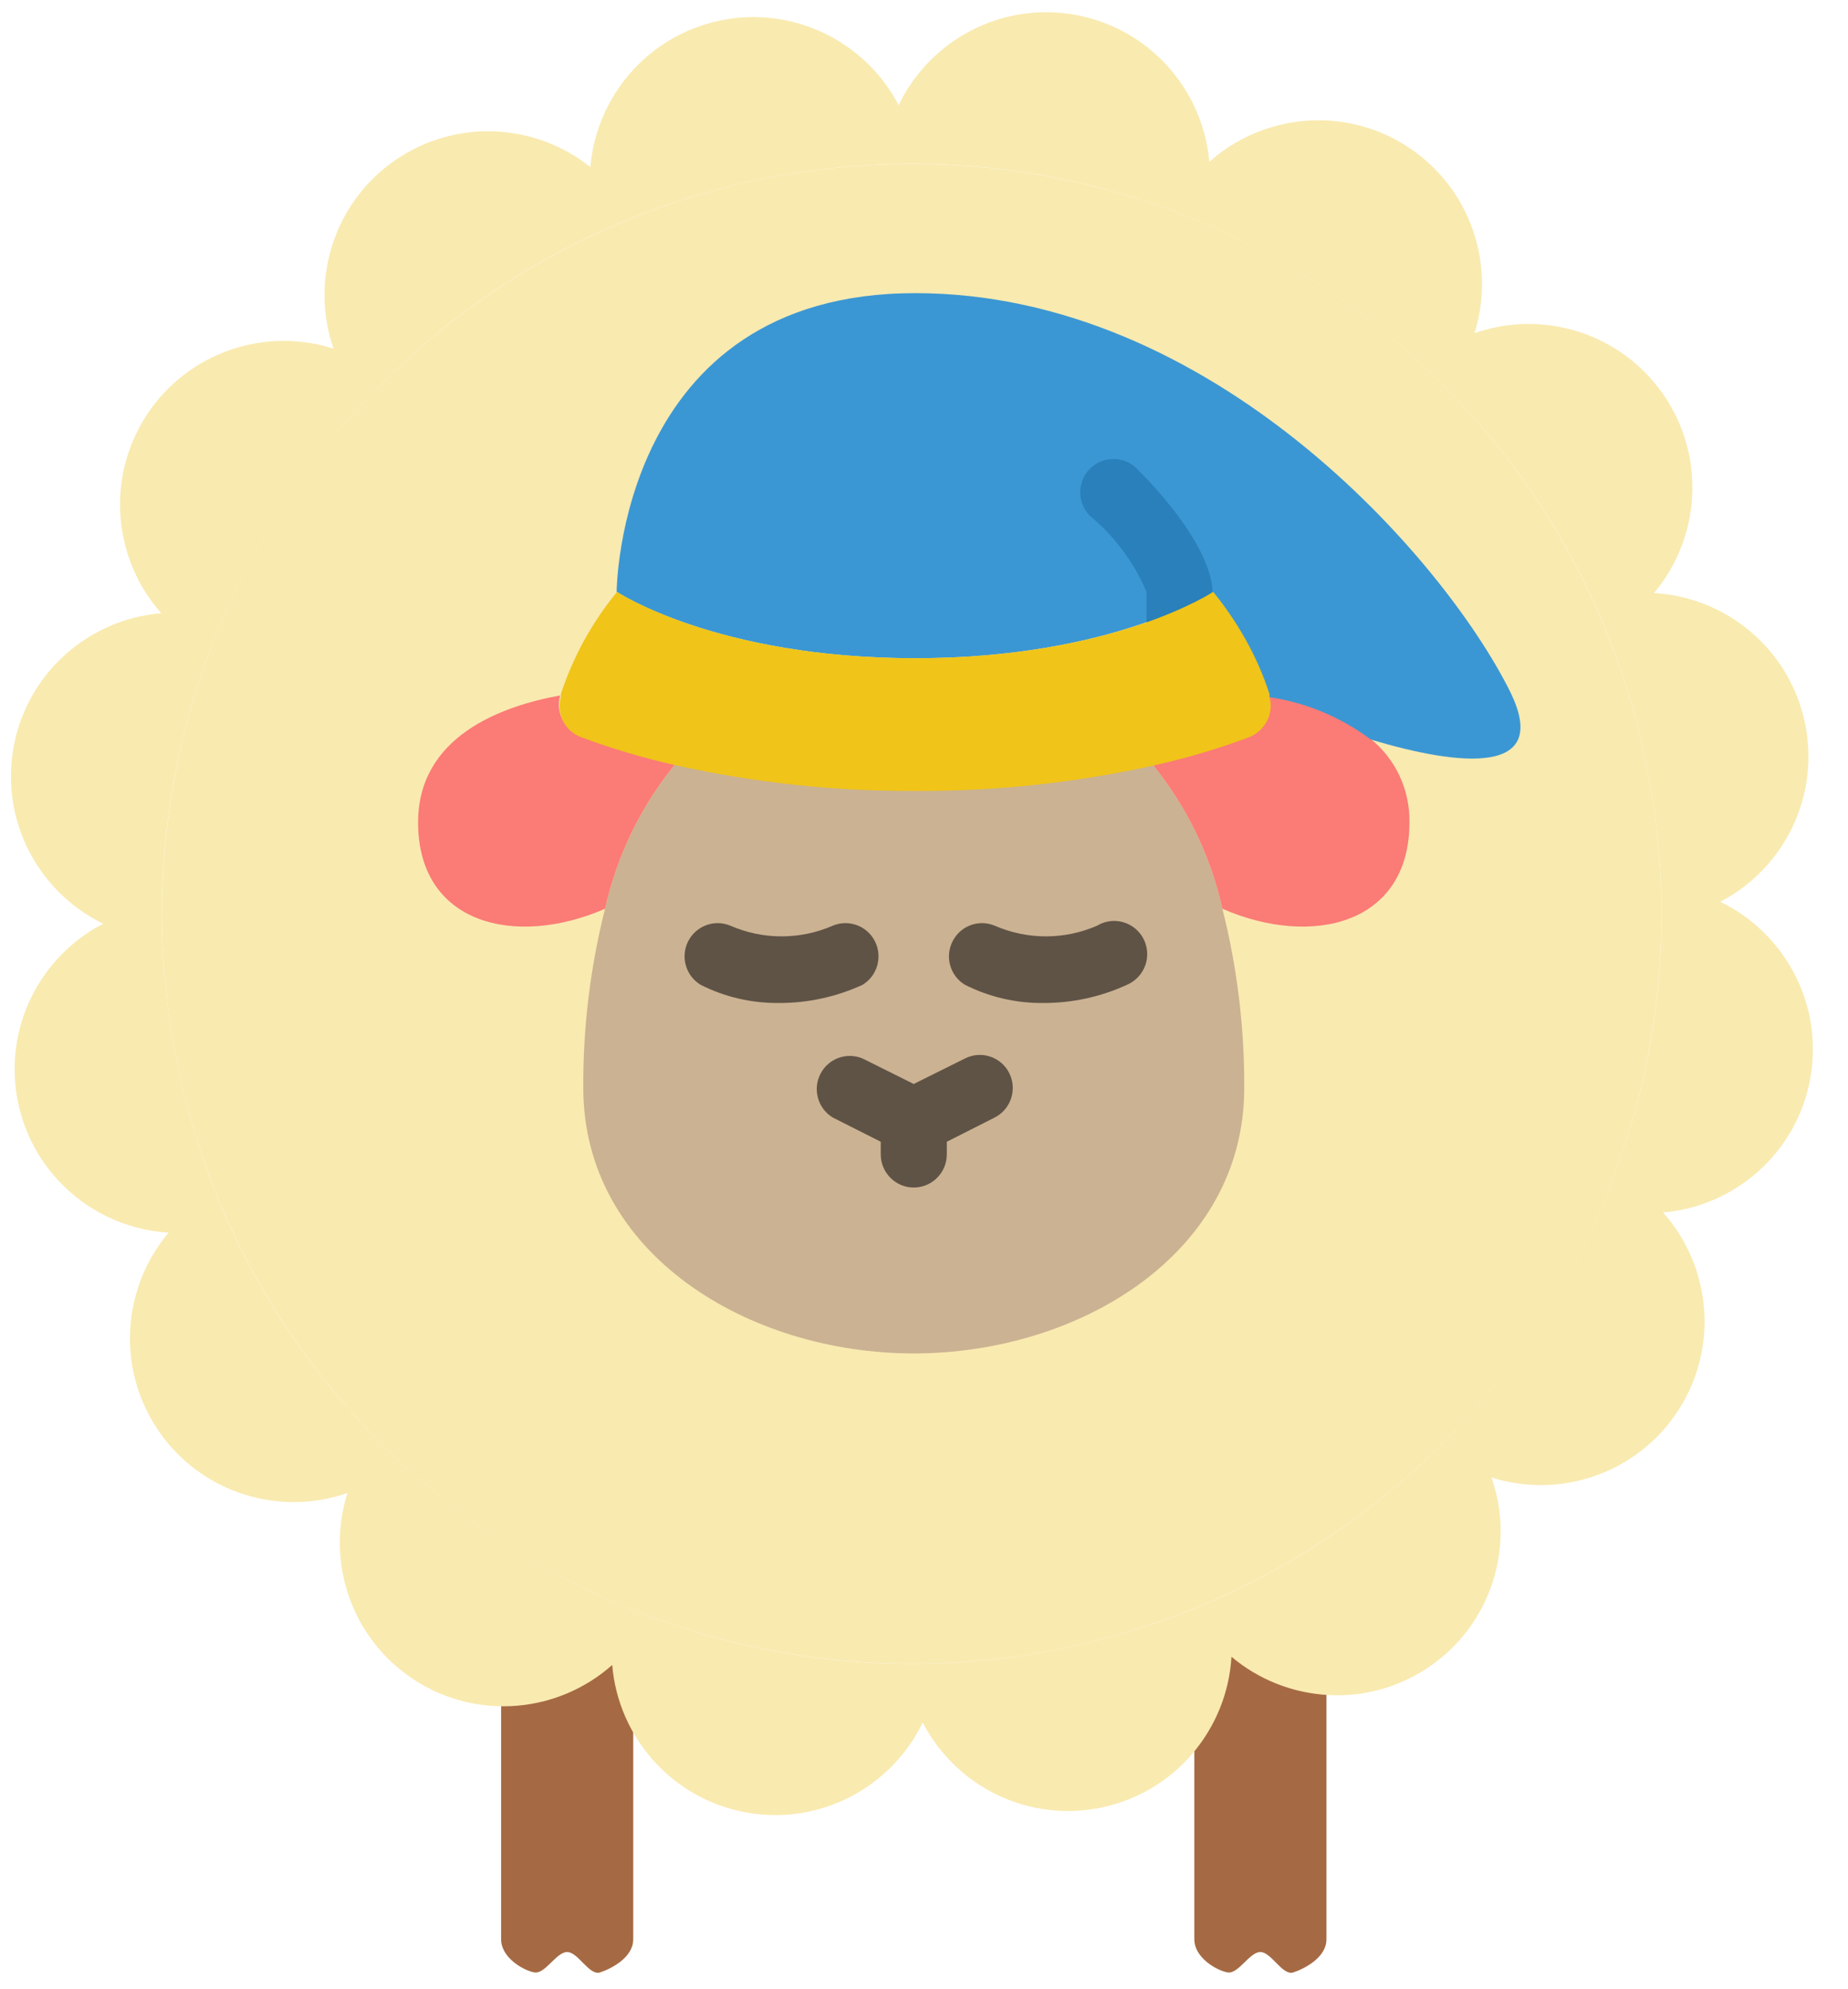 <?xml version="1.0" encoding="UTF-8" standalone="no"?>
<!DOCTYPE svg PUBLIC "-//W3C//DTD SVG 1.1//EN" "http://www.w3.org/Graphics/SVG/1.1/DTD/svg11.dtd">
<svg width="100%" height="100%" viewBox="0 0 79 85" version="1.1" xmlns="http://www.w3.org/2000/svg" xmlns:xlink="http://www.w3.org/1999/xlink" xml:space="preserve" xmlns:serif="http://www.serif.com/" style="fill-rule:evenodd;clip-rule:evenodd;stroke-linejoin:round;stroke-miterlimit:2;">
    <g transform="matrix(1,0,0,1,-148.437,-142.345)">
        <g id="sheep" transform="matrix(1,0,0,1,-113.9,-18.504)">
            <g id="feet" transform="matrix(1,0,0,1,1.174,1)">
                <g transform="matrix(1,0,0,1,31.353,-10.424)">
                    <path d="M256.88,241.319L256.88,253.155C256.88,253.935 255.939,254.41 255.468,254.567C254.998,254.724 254.527,253.697 254.056,253.697C253.586,253.697 253.115,254.658 252.644,254.567C252.173,254.477 251.232,253.935 251.232,253.155L251.232,241.319C251.232,240.539 251.865,239.906 252.644,239.906L255.468,239.906C256.248,239.906 256.88,240.539 256.88,241.319Z" style="fill:rgb(165,106,67);"/>
                </g>
                <g transform="matrix(1,0,0,1,60.987,-10.424)">
                    <path d="M256.88,241.319L256.88,253.155C256.88,253.935 255.939,254.41 255.468,254.567C254.998,254.724 254.527,253.697 254.056,253.697C253.586,253.697 253.115,254.658 252.644,254.567C252.173,254.477 251.232,253.935 251.232,253.155L251.232,241.319C251.232,240.539 251.865,239.906 252.644,239.906L255.468,239.906C256.248,239.906 256.88,240.539 256.88,241.319Z" style="fill:rgb(165,106,67);"/>
                </g>
            </g>
            <g id="body" transform="matrix(0.815,-0.176,0.176,0.815,207.841,53.078)">
                <circle cx="72.409" cy="195.791" r="38.436" style="fill:rgb(249,234,176);"/>
                <path d="M80.501,155.133C79.528,151.577 76.271,148.962 72.409,148.962C72.409,148.962 72.409,148.962 72.409,148.962C68.631,148.962 65.433,151.463 64.382,154.899C62.11,152.11 58.198,151.002 54.697,152.434C54.697,152.434 54.697,152.434 54.697,152.434C51.12,153.898 49.096,157.555 49.545,161.216C46.351,159.377 42.199,159.812 39.455,162.53C39.455,162.53 39.455,162.53 39.455,162.53C36.712,165.248 36.239,169.396 38.048,172.607C34.391,172.124 30.716,174.114 29.219,177.676C29.219,177.676 29.219,177.676 29.219,177.676C27.721,181.242 28.875,185.263 31.783,187.536C28.224,188.495 25.595,191.741 25.58,195.605C25.58,195.605 25.58,195.605 25.58,195.605C25.565,199.467 28.167,202.734 31.718,203.721C28.792,205.971 27.606,209.982 29.075,213.56C29.075,213.56 29.075,213.56 29.075,213.56C30.544,217.135 34.204,219.154 37.864,218.7C36.029,221.896 36.469,226.049 39.191,228.788C39.191,228.788 39.191,228.788 39.191,228.788C41.913,231.528 46.062,231.996 49.27,230.182C48.792,233.84 50.787,237.512 54.351,239.005C54.351,239.005 54.351,239.005 54.351,239.005C57.919,240.498 61.938,239.339 64.208,236.427C65.172,239.986 68.421,242.61 72.284,242.62C72.284,242.62 72.284,242.62 72.284,242.62C76.147,242.63 79.411,240.023 80.393,236.471C82.647,239.394 86.66,240.575 90.235,239.101C90.235,239.101 90.235,239.101 90.235,239.101C93.808,237.627 95.822,233.965 95.364,230.305C98.562,232.136 102.714,231.69 105.45,228.965C105.45,228.965 105.45,228.965 105.45,228.965C108.186,226.239 108.649,222.09 106.83,218.884C110.489,219.357 114.159,217.357 115.646,213.791C115.646,213.791 115.646,213.791 115.646,213.79C117.135,210.221 115.97,206.203 113.056,203.938C116.613,202.969 119.232,199.716 119.237,195.853C119.237,195.853 119.237,195.853 119.237,195.853C119.242,191.99 116.631,188.73 113.077,187.752C115.998,185.495 117.173,181.48 115.694,177.907C115.694,177.907 115.694,177.907 115.694,177.907C114.216,174.336 110.552,172.327 106.892,172.79C108.719,169.589 108.267,165.438 105.538,162.705C105.538,162.705 105.538,162.705 105.538,162.705C102.809,159.973 98.659,159.516 95.456,161.338C95.924,157.679 93.919,154.012 90.35,152.529C90.35,152.529 90.35,152.529 90.35,152.529C86.779,151.045 82.763,152.215 80.501,155.133ZM72.409,157.355C93.622,157.355 110.845,174.578 110.845,195.791C110.845,217.004 93.622,234.227 72.409,234.227C51.195,234.227 33.973,217.004 33.973,195.791C33.973,174.578 51.195,157.355 72.409,157.355Z" style="fill:rgb(249,234,176);"/>
            </g>
            <g id="face" transform="matrix(1,0,0,1,0.343,0)">
                <g transform="matrix(1,0,0,1,241.957,14.015)">
                    <path d="M73.227,193.332C73.227,200.422 66.16,204.676 59.098,204.676C52.035,204.676 44.973,200.422 44.973,193.332C44.957,190.75 45.27,188.176 45.902,185.672C46.41,183.398 47.438,181.277 48.914,179.477C52.258,180.219 55.676,180.586 59.098,180.566C62.523,180.586 65.941,180.219 69.285,179.477C70.758,181.277 71.789,183.398 72.293,185.672C72.926,188.176 73.238,190.75 73.227,193.332Z" style="fill:rgb(203,178,146);"/>
                </g>
                <g transform="matrix(1,0,0,1,241.957,14.015)">
                    <path d="M48.914,179.477C47.438,181.277 46.41,183.398 45.902,185.672C42.047,187.348 37.91,186.324 37.91,181.984C37.91,178.297 41.481,177.008 43.984,176.555C43.781,177.266 44.156,178.012 44.844,178.27C46.172,178.766 47.531,179.168 48.914,179.477Z" style="fill:rgb(251,123,118);"/>
                </g>
                <g transform="matrix(1,0,0,1,241.957,14.015)">
                    <path d="M80.289,181.984C80.289,186.324 76.148,187.348 72.293,185.672C71.789,183.398 70.758,181.277 69.285,179.477C70.668,179.168 72.027,178.766 73.352,178.27C74.043,178.012 74.418,177.266 74.215,176.555C75.797,176.785 77.297,177.41 78.578,178.371C79.684,179.238 80.316,180.578 80.289,181.984Z" style="fill:rgb(251,123,118);"/>
                </g>
                <g transform="matrix(1,0,0,1,241.957,14.015)">
                    <path d="M53.336,189.699C52.172,189.711 51.023,189.445 49.988,188.922C49.352,188.539 49.121,187.727 49.453,187.066C49.789,186.402 50.574,186.109 51.258,186.395C52.656,187.004 54.242,187.004 55.637,186.395C56.32,186.109 57.109,186.402 57.441,187.066C57.773,187.727 57.543,188.539 56.91,188.922C55.789,189.438 54.566,189.703 53.336,189.699Z" style="fill:rgb(95,83,70);"/>
                </g>
                <g transform="matrix(1,0,0,1,241.957,14.015)">
                    <path d="M64.637,189.699C63.473,189.711 62.328,189.445 61.289,188.922C60.652,188.539 60.422,187.727 60.758,187.066C61.09,186.402 61.875,186.109 62.559,186.395C63.957,187.004 65.543,187.004 66.938,186.395C67.391,186.121 67.961,186.125 68.41,186.406C68.863,186.688 69.117,187.195 69.074,187.727C69.031,188.254 68.699,188.715 68.211,188.922C67.09,189.438 65.871,189.703 64.637,189.699Z" style="fill:rgb(95,83,70);"/>
                </g>
                <g transform="matrix(1,0,0,1,241.957,14.015)">
                    <path d="M63.18,192.691C62.828,191.996 61.984,191.719 61.289,192.07L59.098,193.16L56.91,192.07C56.227,191.785 55.438,192.074 55.106,192.738C54.77,193.402 55.004,194.211 55.637,194.594L57.688,195.629L57.688,196.168C57.688,196.949 58.32,197.586 59.098,197.586C59.879,197.586 60.512,196.949 60.512,196.168L60.512,195.629L62.559,194.594C63.254,194.238 63.531,193.391 63.18,192.691Z" style="fill:rgb(95,83,70);"/>
                </g>
                <g id="hat" transform="matrix(1,0,0,1,-0.343,0)">
                    <g transform="matrix(1,0,0,1,242.36,14.084)">
                        <path d="M78.578,178.371C77.297,177.41 75.797,176.785 74.215,176.555L74.215,176.426C73.691,174.832 72.879,173.352 71.813,172.059C71.813,172.059 67.574,174.895 59.098,174.895C50.621,174.895 46.338,172.059 46.338,172.059C46.338,172.059 46.383,159.293 59.098,159.293C71.813,159.293 81.703,170.641 84.527,176.312C86.32,179.93 82.406,179.52 78.578,178.371Z" style="fill:rgb(59,151,211);"/>
                    </g>
                    <g transform="matrix(1,0,0,1,242.36,14.084)">
                        <path d="M70.398,176.965C69.621,176.965 68.988,176.332 68.988,175.547L68.988,172.059C68.453,170.797 67.625,169.684 66.57,168.812C66.019,168.254 66.019,167.352 66.57,166.797C67.125,166.242 68.023,166.242 68.578,166.797C71.574,169.816 71.813,171.59 71.813,172.059L71.813,175.547C71.813,176.332 71.18,176.965 70.398,176.965Z" style="fill:rgb(41,128,186);"/>
                    </g>
                    <g transform="matrix(1.002,0,0,1,242.242,14.084)">
                        <path d="M73.352,178.27C72.027,178.766 70.668,179.168 69.285,179.477C65.941,180.219 62.523,180.586 59.098,180.566C55.676,180.586 52.258,180.219 48.914,179.477C47.531,179.168 46.172,178.766 44.844,178.27C44.156,178.012 43.781,177.266 43.984,176.555L43.984,176.426C44.504,174.832 45.32,173.352 46.383,172.059C46.383,172.059 50.621,174.895 59.098,174.895C67.574,174.895 71.813,172.059 71.813,172.059C72.863,173.355 73.707,174.836 74.215,176.426L74.215,176.555C74.422,177.254 74.023,177.996 73.352,178.27Z" style="fill:rgb(240,196,25);"/>
                    </g>
                </g>
            </g>
        </g>
    </g>
</svg>
